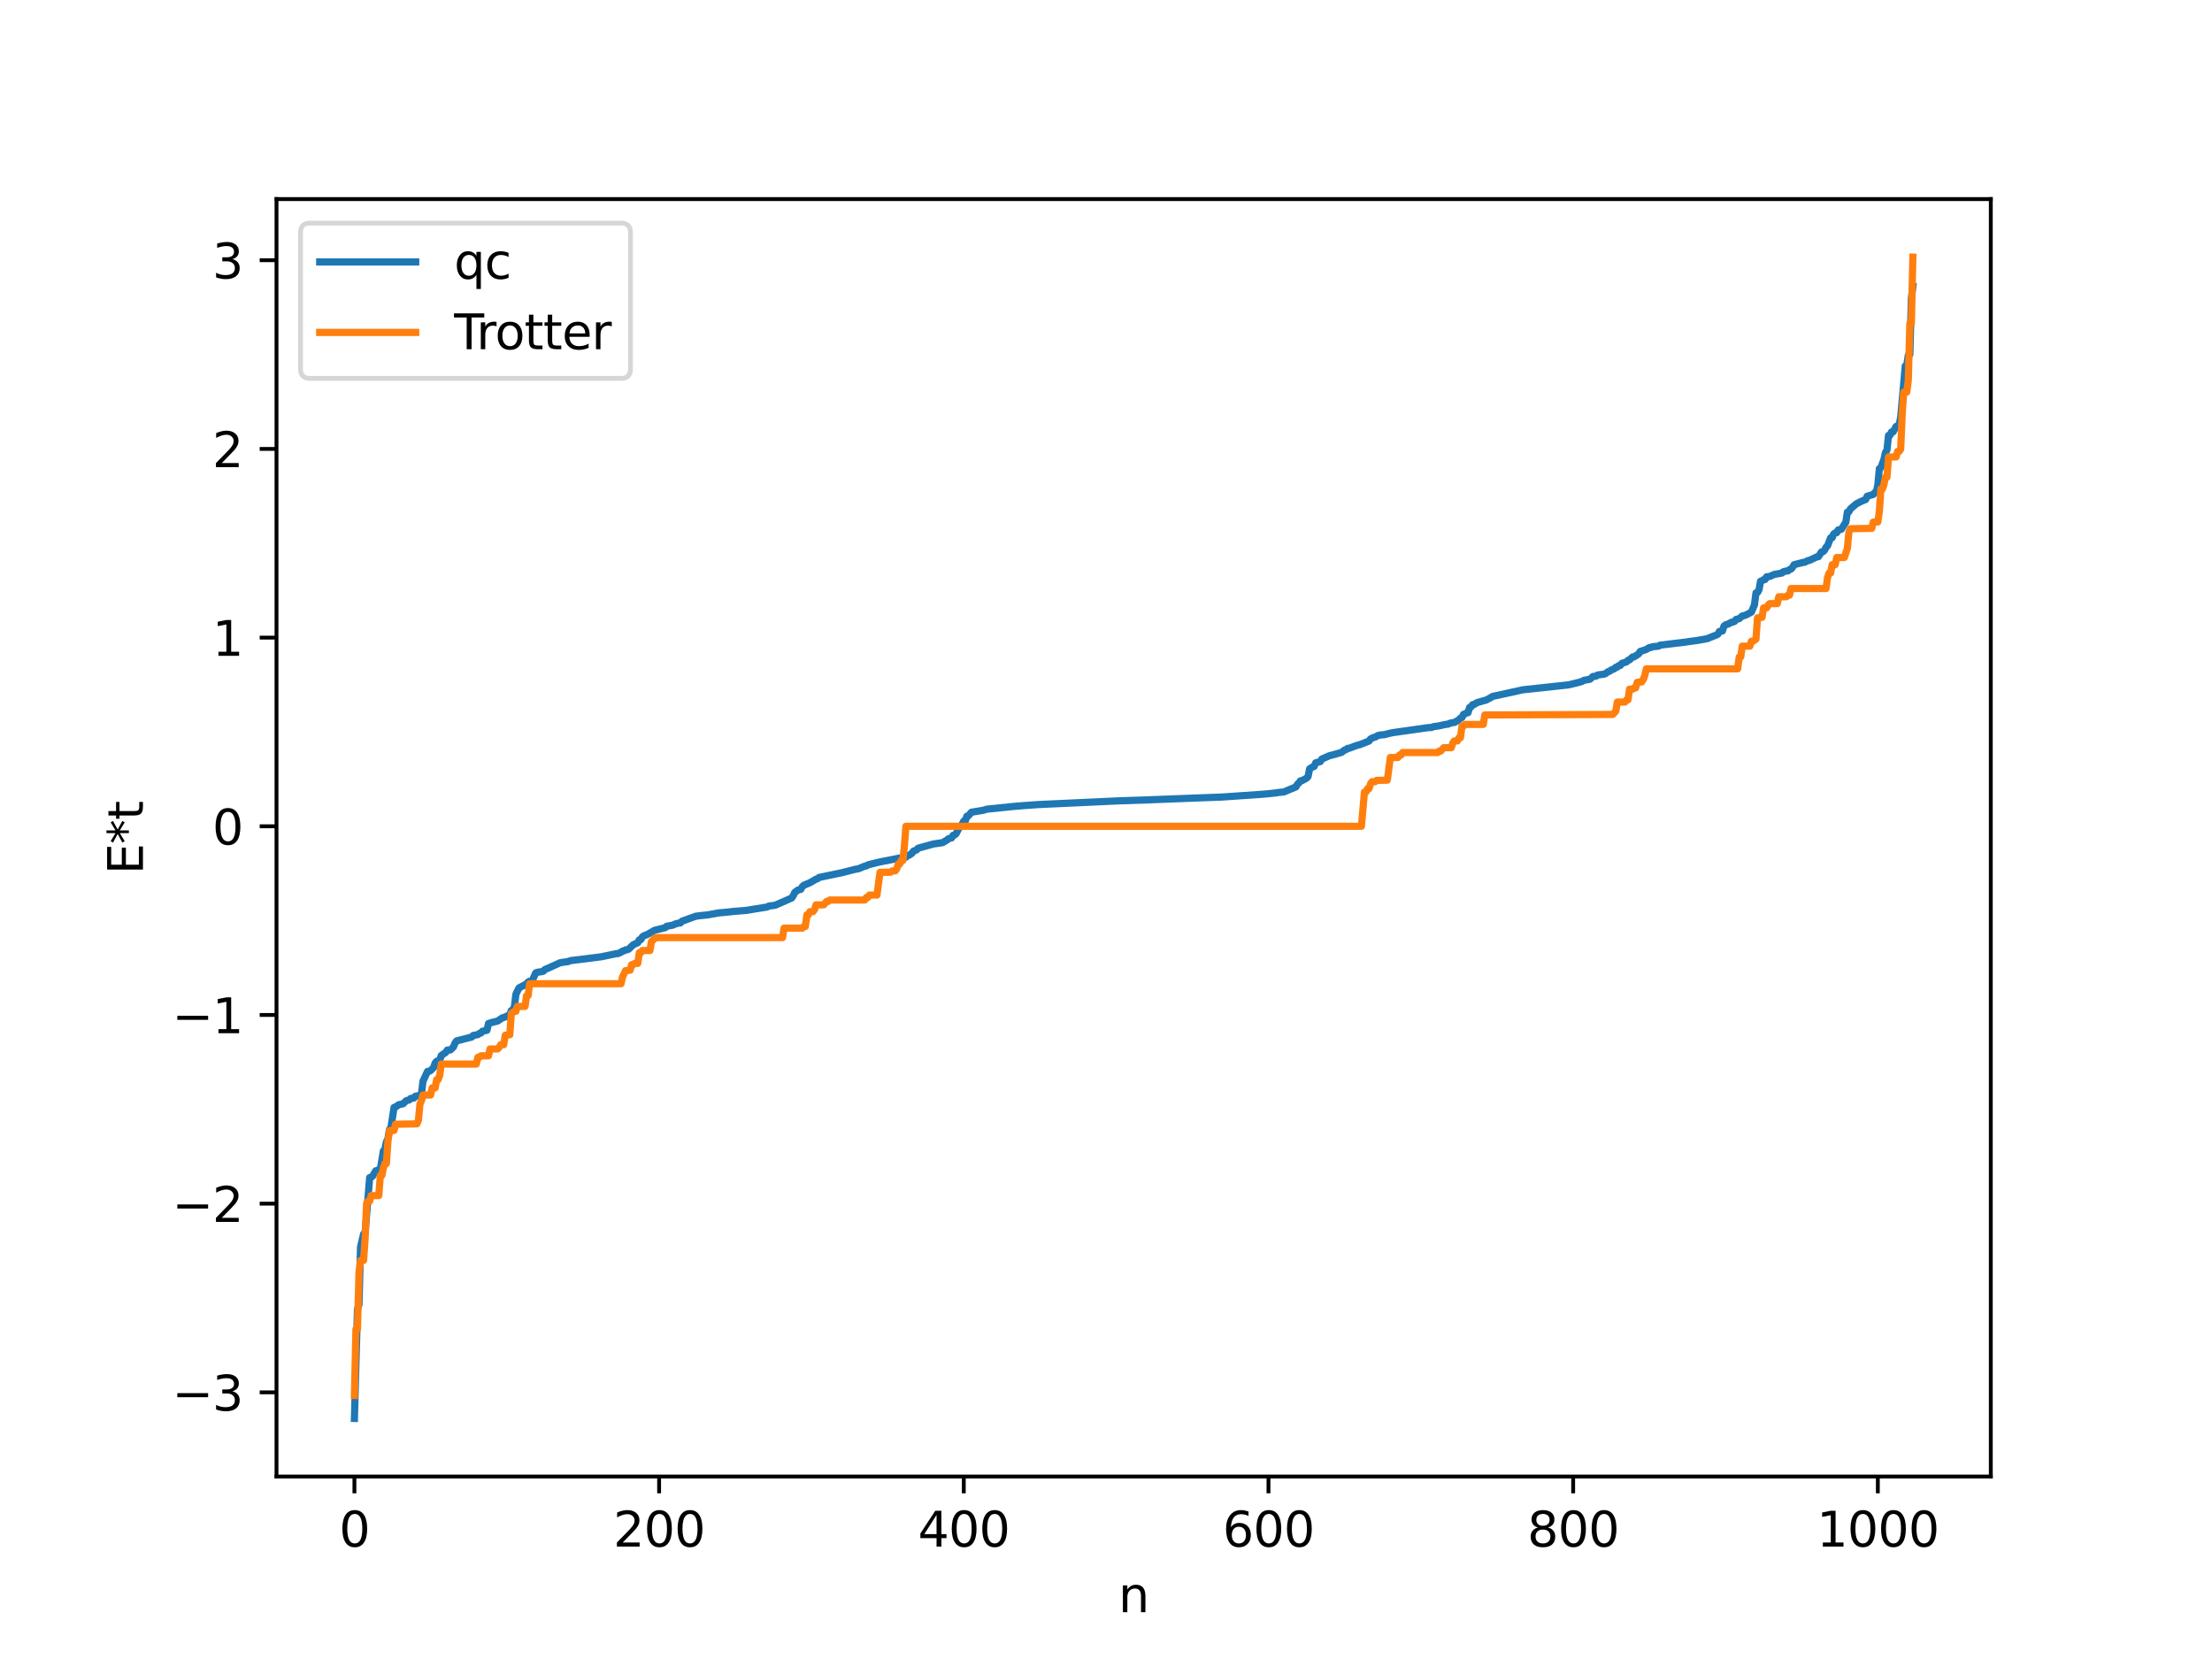 <?xml version="1.0" encoding="utf-8" standalone="no"?>
<!DOCTYPE svg PUBLIC "-//W3C//DTD SVG 1.1//EN"
  "http://www.w3.org/Graphics/SVG/1.1/DTD/svg11.dtd">
<svg xmlns:xlink="http://www.w3.org/1999/xlink" width="460.8pt" height="345.6pt" viewBox="0 0 460.8 345.6" xmlns="http://www.w3.org/2000/svg" version="1.1">
 <defs>
  <style type="text/css">*{stroke-linejoin: round; stroke-linecap: butt}</style>
 </defs>
 <g id="figure_1">
  <g id="patch_1">
   <path d="M 0 345.6 
L 460.8 345.6 
L 460.8 0 
L 0 0 
z
" style="fill: #ffffff"/>
  </g>
  <g id="axes_1">
   <g id="patch_2">
    <path d="M 57.6 307.584 
L 414.72 307.584 
L 414.72 41.472 
L 57.6 41.472 
z
" style="fill: #ffffff"/>
   </g>
   <g id="matplotlib.axis_1">
    <g id="xtick_1">
     <g id="line2d_1">
      <defs>
       <path id="mf23b8b343f" d="M 0 0 
L 0 3.5 
" style="stroke: #000000; stroke-width: 0.8"/>
      </defs>
      <g>
       <use xlink:href="#mf23b8b343f" x="73.833" y="307.584" style="stroke: #000000; stroke-width: 0.8"/>
      </g>
     </g>
     <g id="text_1">
      <!-- 0 -->
      <g transform="translate(70.651 322.182) scale(0.1 -0.1)">
       <defs>
        <path id="DejaVuSans-30" d="M 2034 4250 
Q 1547 4250 1301 3770 
Q 1056 3291 1056 2328 
Q 1056 1369 1301 889 
Q 1547 409 2034 409 
Q 2525 409 2770 889 
Q 3016 1369 3016 2328 
Q 3016 3291 2770 3770 
Q 2525 4250 2034 4250 
z
M 2034 4750 
Q 2819 4750 3233 4129 
Q 3647 3509 3647 2328 
Q 3647 1150 3233 529 
Q 2819 -91 2034 -91 
Q 1250 -91 836 529 
Q 422 1150 422 2328 
Q 422 3509 836 4129 
Q 1250 4750 2034 4750 
z
" transform="scale(0.016)"/>
       </defs>
       <use xlink:href="#DejaVuSans-30"/>
      </g>
     </g>
    </g>
    <g id="xtick_2">
     <g id="line2d_2">
      <g>
       <use xlink:href="#mf23b8b343f" x="137.304" y="307.584" style="stroke: #000000; stroke-width: 0.8"/>
      </g>
     </g>
     <g id="text_2">
      <!-- 200 -->
      <g transform="translate(127.76 322.182) scale(0.1 -0.1)">
       <defs>
        <path id="DejaVuSans-32" d="M 1228 531 
L 3431 531 
L 3431 0 
L 469 0 
L 469 531 
Q 828 903 1448 1529 
Q 2069 2156 2228 2338 
Q 2531 2678 2651 2914 
Q 2772 3150 2772 3378 
Q 2772 3750 2511 3984 
Q 2250 4219 1831 4219 
Q 1534 4219 1204 4116 
Q 875 4013 500 3803 
L 500 4441 
Q 881 4594 1212 4672 
Q 1544 4750 1819 4750 
Q 2544 4750 2975 4387 
Q 3406 4025 3406 3419 
Q 3406 3131 3298 2873 
Q 3191 2616 2906 2266 
Q 2828 2175 2409 1742 
Q 1991 1309 1228 531 
z
" transform="scale(0.016)"/>
       </defs>
       <use xlink:href="#DejaVuSans-32"/>
       <use xlink:href="#DejaVuSans-30" x="63.623"/>
       <use xlink:href="#DejaVuSans-30" x="127.246"/>
      </g>
     </g>
    </g>
    <g id="xtick_3">
     <g id="line2d_3">
      <g>
       <use xlink:href="#mf23b8b343f" x="200.775" y="307.584" style="stroke: #000000; stroke-width: 0.8"/>
      </g>
     </g>
     <g id="text_3">
      <!-- 400 -->
      <g transform="translate(191.231 322.182) scale(0.1 -0.1)">
       <defs>
        <path id="DejaVuSans-34" d="M 2419 4116 
L 825 1625 
L 2419 1625 
L 2419 4116 
z
M 2253 4666 
L 3047 4666 
L 3047 1625 
L 3713 1625 
L 3713 1100 
L 3047 1100 
L 3047 0 
L 2419 0 
L 2419 1100 
L 313 1100 
L 313 1709 
L 2253 4666 
z
" transform="scale(0.016)"/>
       </defs>
       <use xlink:href="#DejaVuSans-34"/>
       <use xlink:href="#DejaVuSans-30" x="63.623"/>
       <use xlink:href="#DejaVuSans-30" x="127.246"/>
      </g>
     </g>
    </g>
    <g id="xtick_4">
     <g id="line2d_4">
      <g>
       <use xlink:href="#mf23b8b343f" x="264.246" y="307.584" style="stroke: #000000; stroke-width: 0.8"/>
      </g>
     </g>
     <g id="text_4">
      <!-- 600 -->
      <g transform="translate(254.702 322.182) scale(0.1 -0.1)">
       <defs>
        <path id="DejaVuSans-36" d="M 2113 2584 
Q 1688 2584 1439 2293 
Q 1191 2003 1191 1497 
Q 1191 994 1439 701 
Q 1688 409 2113 409 
Q 2538 409 2786 701 
Q 3034 994 3034 1497 
Q 3034 2003 2786 2293 
Q 2538 2584 2113 2584 
z
M 3366 4563 
L 3366 3988 
Q 3128 4100 2886 4159 
Q 2644 4219 2406 4219 
Q 1781 4219 1451 3797 
Q 1122 3375 1075 2522 
Q 1259 2794 1537 2939 
Q 1816 3084 2150 3084 
Q 2853 3084 3261 2657 
Q 3669 2231 3669 1497 
Q 3669 778 3244 343 
Q 2819 -91 2113 -91 
Q 1303 -91 875 529 
Q 447 1150 447 2328 
Q 447 3434 972 4092 
Q 1497 4750 2381 4750 
Q 2619 4750 2861 4703 
Q 3103 4656 3366 4563 
z
" transform="scale(0.016)"/>
       </defs>
       <use xlink:href="#DejaVuSans-36"/>
       <use xlink:href="#DejaVuSans-30" x="63.623"/>
       <use xlink:href="#DejaVuSans-30" x="127.246"/>
      </g>
     </g>
    </g>
    <g id="xtick_5">
     <g id="line2d_5">
      <g>
       <use xlink:href="#mf23b8b343f" x="327.717" y="307.584" style="stroke: #000000; stroke-width: 0.8"/>
      </g>
     </g>
     <g id="text_5">
      <!-- 800 -->
      <g transform="translate(318.173 322.182) scale(0.1 -0.1)">
       <defs>
        <path id="DejaVuSans-38" d="M 2034 2216 
Q 1584 2216 1326 1975 
Q 1069 1734 1069 1313 
Q 1069 891 1326 650 
Q 1584 409 2034 409 
Q 2484 409 2743 651 
Q 3003 894 3003 1313 
Q 3003 1734 2745 1975 
Q 2488 2216 2034 2216 
z
M 1403 2484 
Q 997 2584 770 2862 
Q 544 3141 544 3541 
Q 544 4100 942 4425 
Q 1341 4750 2034 4750 
Q 2731 4750 3128 4425 
Q 3525 4100 3525 3541 
Q 3525 3141 3298 2862 
Q 3072 2584 2669 2484 
Q 3125 2378 3379 2068 
Q 3634 1759 3634 1313 
Q 3634 634 3220 271 
Q 2806 -91 2034 -91 
Q 1263 -91 848 271 
Q 434 634 434 1313 
Q 434 1759 690 2068 
Q 947 2378 1403 2484 
z
M 1172 3481 
Q 1172 3119 1398 2916 
Q 1625 2713 2034 2713 
Q 2441 2713 2670 2916 
Q 2900 3119 2900 3481 
Q 2900 3844 2670 4047 
Q 2441 4250 2034 4250 
Q 1625 4250 1398 4047 
Q 1172 3844 1172 3481 
z
" transform="scale(0.016)"/>
       </defs>
       <use xlink:href="#DejaVuSans-38"/>
       <use xlink:href="#DejaVuSans-30" x="63.623"/>
       <use xlink:href="#DejaVuSans-30" x="127.246"/>
      </g>
     </g>
    </g>
    <g id="xtick_6">
     <g id="line2d_6">
      <g>
       <use xlink:href="#mf23b8b343f" x="391.188" y="307.584" style="stroke: #000000; stroke-width: 0.8"/>
      </g>
     </g>
     <g id="text_6">
      <!-- 1000 -->
      <g transform="translate(378.463 322.182) scale(0.1 -0.1)">
       <defs>
        <path id="DejaVuSans-31" d="M 794 531 
L 1825 531 
L 1825 4091 
L 703 3866 
L 703 4441 
L 1819 4666 
L 2450 4666 
L 2450 531 
L 3481 531 
L 3481 0 
L 794 0 
L 794 531 
z
" transform="scale(0.016)"/>
       </defs>
       <use xlink:href="#DejaVuSans-31"/>
       <use xlink:href="#DejaVuSans-30" x="63.623"/>
       <use xlink:href="#DejaVuSans-30" x="127.246"/>
       <use xlink:href="#DejaVuSans-30" x="190.869"/>
      </g>
     </g>
    </g>
    <g id="text_7">
     <!-- n -->
     <g transform="translate(232.991 335.861) scale(0.1 -0.1)">
      <defs>
       <path id="DejaVuSans-6e" d="M 3513 2113 
L 3513 0 
L 2938 0 
L 2938 2094 
Q 2938 2591 2744 2837 
Q 2550 3084 2163 3084 
Q 1697 3084 1428 2787 
Q 1159 2491 1159 1978 
L 1159 0 
L 581 0 
L 581 3500 
L 1159 3500 
L 1159 2956 
Q 1366 3272 1645 3428 
Q 1925 3584 2291 3584 
Q 2894 3584 3203 3211 
Q 3513 2838 3513 2113 
z
" transform="scale(0.016)"/>
      </defs>
      <use xlink:href="#DejaVuSans-6e"/>
     </g>
    </g>
   </g>
   <g id="matplotlib.axis_2">
    <g id="ytick_1">
     <g id="line2d_7">
      <defs>
       <path id="mea5693780b" d="M 0 0 
L -3.5 0 
" style="stroke: #000000; stroke-width: 0.8"/>
      </defs>
      <g>
       <use xlink:href="#mea5693780b" x="57.6" y="290.051" style="stroke: #000000; stroke-width: 0.8"/>
      </g>
     </g>
     <g id="text_8">
      <!-- −3 -->
      <g transform="translate(35.858 293.851) scale(0.1 -0.1)">
       <defs>
        <path id="DejaVuSans-2212" d="M 678 2272 
L 4684 2272 
L 4684 1741 
L 678 1741 
L 678 2272 
z
" transform="scale(0.016)"/>
        <path id="DejaVuSans-33" d="M 2597 2516 
Q 3050 2419 3304 2112 
Q 3559 1806 3559 1356 
Q 3559 666 3084 287 
Q 2609 -91 1734 -91 
Q 1441 -91 1130 -33 
Q 819 25 488 141 
L 488 750 
Q 750 597 1062 519 
Q 1375 441 1716 441 
Q 2309 441 2620 675 
Q 2931 909 2931 1356 
Q 2931 1769 2642 2001 
Q 2353 2234 1838 2234 
L 1294 2234 
L 1294 2753 
L 1863 2753 
Q 2328 2753 2575 2939 
Q 2822 3125 2822 3475 
Q 2822 3834 2567 4026 
Q 2313 4219 1838 4219 
Q 1578 4219 1281 4162 
Q 984 4106 628 3988 
L 628 4550 
Q 988 4650 1302 4700 
Q 1616 4750 1894 4750 
Q 2613 4750 3031 4423 
Q 3450 4097 3450 3541 
Q 3450 3153 3228 2886 
Q 3006 2619 2597 2516 
z
" transform="scale(0.016)"/>
       </defs>
       <use xlink:href="#DejaVuSans-2212"/>
       <use xlink:href="#DejaVuSans-33" x="83.789"/>
      </g>
     </g>
    </g>
    <g id="ytick_2">
     <g id="line2d_8">
      <g>
       <use xlink:href="#mea5693780b" x="57.6" y="250.744" style="stroke: #000000; stroke-width: 0.8"/>
      </g>
     </g>
     <g id="text_9">
      <!-- −2 -->
      <g transform="translate(35.858 254.544) scale(0.1 -0.1)">
       <use xlink:href="#DejaVuSans-2212"/>
       <use xlink:href="#DejaVuSans-32" x="83.789"/>
      </g>
     </g>
    </g>
    <g id="ytick_3">
     <g id="line2d_9">
      <g>
       <use xlink:href="#mea5693780b" x="57.6" y="211.437" style="stroke: #000000; stroke-width: 0.8"/>
      </g>
     </g>
     <g id="text_10">
      <!-- −1 -->
      <g transform="translate(35.858 215.237) scale(0.1 -0.1)">
       <use xlink:href="#DejaVuSans-2212"/>
       <use xlink:href="#DejaVuSans-31" x="83.789"/>
      </g>
     </g>
    </g>
    <g id="ytick_4">
     <g id="line2d_10">
      <g>
       <use xlink:href="#mea5693780b" x="57.6" y="172.13" style="stroke: #000000; stroke-width: 0.8"/>
      </g>
     </g>
     <g id="text_11">
      <!-- 0 -->
      <g transform="translate(44.237 175.93) scale(0.1 -0.1)">
       <use xlink:href="#DejaVuSans-30"/>
      </g>
     </g>
    </g>
    <g id="ytick_5">
     <g id="line2d_11">
      <g>
       <use xlink:href="#mea5693780b" x="57.6" y="132.823" style="stroke: #000000; stroke-width: 0.8"/>
      </g>
     </g>
     <g id="text_12">
      <!-- 1 -->
      <g transform="translate(44.237 136.623) scale(0.1 -0.1)">
       <use xlink:href="#DejaVuSans-31"/>
      </g>
     </g>
    </g>
    <g id="ytick_6">
     <g id="line2d_12">
      <g>
       <use xlink:href="#mea5693780b" x="57.6" y="93.516" style="stroke: #000000; stroke-width: 0.8"/>
      </g>
     </g>
     <g id="text_13">
      <!-- 2 -->
      <g transform="translate(44.237 97.316) scale(0.1 -0.1)">
       <use xlink:href="#DejaVuSans-32"/>
      </g>
     </g>
    </g>
    <g id="ytick_7">
     <g id="line2d_13">
      <g>
       <use xlink:href="#mea5693780b" x="57.6" y="54.209" style="stroke: #000000; stroke-width: 0.8"/>
      </g>
     </g>
     <g id="text_14">
      <!-- 3 -->
      <g transform="translate(44.237 58.009) scale(0.1 -0.1)">
       <use xlink:href="#DejaVuSans-33"/>
      </g>
     </g>
    </g>
    <g id="text_15">
     <!-- E*t -->
     <g transform="translate(29.778 182.148) rotate(-90) scale(0.1 -0.1)">
      <defs>
       <path id="DejaVuSans-45" d="M 628 4666 
L 3578 4666 
L 3578 4134 
L 1259 4134 
L 1259 2753 
L 3481 2753 
L 3481 2222 
L 1259 2222 
L 1259 531 
L 3634 531 
L 3634 0 
L 628 0 
L 628 4666 
z
" transform="scale(0.016)"/>
       <path id="DejaVuSans-2a" d="M 3009 3897 
L 1888 3291 
L 3009 2681 
L 2828 2375 
L 1778 3009 
L 1778 1831 
L 1422 1831 
L 1422 3009 
L 372 2375 
L 191 2681 
L 1313 3291 
L 191 3897 
L 372 4206 
L 1422 3572 
L 1422 4750 
L 1778 4750 
L 1778 3572 
L 2828 4206 
L 3009 3897 
z
" transform="scale(0.016)"/>
       <path id="DejaVuSans-74" d="M 1172 4494 
L 1172 3500 
L 2356 3500 
L 2356 3053 
L 1172 3053 
L 1172 1153 
Q 1172 725 1289 603 
Q 1406 481 1766 481 
L 2356 481 
L 2356 0 
L 1766 0 
Q 1100 0 847 248 
Q 594 497 594 1153 
L 594 3053 
L 172 3053 
L 172 3500 
L 594 3500 
L 594 4494 
L 1172 4494 
z
" transform="scale(0.016)"/>
      </defs>
      <use xlink:href="#DejaVuSans-45"/>
      <use xlink:href="#DejaVuSans-2a" x="63.184"/>
      <use xlink:href="#DejaVuSans-74" x="113.184"/>
     </g>
    </g>
   </g>
   <g id="line2d_14">
    <path d="M 73.833 295.488 
L 74.467 272.765 
L 74.785 271.732 
L 75.102 259.803 
L 75.737 257.075 
L 76.054 256.83 
L 77.006 245.308 
L 77.324 245.247 
L 77.641 244.981 
L 78.276 243.899 
L 78.593 243.842 
L 78.91 243.637 
L 79.228 243.612 
L 79.862 239.757 
L 80.18 239.411 
L 80.497 237.869 
L 80.815 237.208 
L 81.132 235.297 
L 81.449 234.828 
L 82.084 230.699 
L 82.401 230.612 
L 83.036 230.144 
L 83.988 229.924 
L 84.623 229.299 
L 85.258 229.127 
L 85.575 228.823 
L 86.21 228.742 
L 86.527 228.372 
L 87.162 228.258 
L 87.796 227.886 
L 88.114 225.231 
L 89.066 223.187 
L 89.383 223.17 
L 89.7 223.018 
L 90.335 222.379 
L 90.653 221.436 
L 90.97 221.078 
L 91.605 220.874 
L 91.922 219.888 
L 92.874 219.219 
L 93.191 218.742 
L 93.826 218.722 
L 94.461 218.106 
L 94.778 217.327 
L 95.096 216.848 
L 98.269 216.033 
L 98.586 215.707 
L 99.539 215.528 
L 99.856 215.292 
L 100.173 215.209 
L 100.491 214.836 
L 101.443 214.618 
L 101.76 213.219 
L 102.395 213.016 
L 103.664 212.702 
L 104.616 212.054 
L 105.251 211.853 
L 106.203 211.366 
L 106.52 210.52 
L 106.838 210.384 
L 107.155 209.727 
L 107.472 207.113 
L 108.107 205.818 
L 109.694 204.962 
L 110.011 204.579 
L 110.329 204.409 
L 110.646 204.371 
L 110.963 204.079 
L 111.598 202.691 
L 111.915 202.544 
L 112.867 202.407 
L 113.185 202.322 
L 113.502 201.974 
L 114.137 201.714 
L 116.676 200.559 
L 117.31 200.453 
L 118.262 200.329 
L 118.897 200.108 
L 121.119 199.842 
L 125.244 199.318 
L 128.418 198.656 
L 128.735 198.655 
L 129.37 198.361 
L 129.687 198.132 
L 130.005 198.078 
L 130.322 197.86 
L 130.639 197.854 
L 130.957 197.73 
L 131.909 196.809 
L 132.861 196.384 
L 133.178 195.787 
L 133.496 195.74 
L 133.813 195.169 
L 134.13 194.943 
L 134.765 194.708 
L 135.717 194.184 
L 136.352 193.804 
L 137.939 193.412 
L 138.573 193.254 
L 138.891 192.961 
L 139.843 192.78 
L 140.16 192.724 
L 140.795 192.439 
L 141.429 192.296 
L 141.747 192.26 
L 142.064 191.909 
L 144.92 190.875 
L 145.872 190.745 
L 147.459 190.579 
L 149.681 190.181 
L 151.585 190.005 
L 152.854 189.863 
L 155.393 189.66 
L 159.836 188.94 
L 160.153 188.745 
L 161.423 188.595 
L 162.058 188.326 
L 164.914 187.076 
L 165.231 186.62 
L 165.548 185.933 
L 166.183 185.437 
L 166.818 185.267 
L 167.135 184.701 
L 167.453 184.416 
L 168.722 183.888 
L 169.991 183.149 
L 170.309 183.062 
L 170.626 182.789 
L 174.752 181.925 
L 175.386 181.801 
L 177.925 181.146 
L 178.877 180.961 
L 180.147 180.426 
L 180.464 180.394 
L 180.781 180.173 
L 182.686 179.693 
L 183.955 179.422 
L 184.907 179.246 
L 187.446 178.737 
L 188.715 178.565 
L 189.033 178.237 
L 189.35 178.179 
L 189.985 177.742 
L 190.302 177.305 
L 190.937 177.057 
L 191.254 176.701 
L 194.428 175.82 
L 196.015 175.591 
L 196.332 175.549 
L 197.284 174.997 
L 197.601 174.713 
L 198.236 174.552 
L 198.553 174.001 
L 198.871 173.938 
L 199.188 173.655 
L 199.823 172.393 
L 200.14 172.249 
L 200.775 171.034 
L 201.092 171.025 
L 201.41 170.029 
L 201.727 169.953 
L 202.362 169.204 
L 203.948 168.941 
L 204.9 168.784 
L 205.535 168.572 
L 210.93 168.015 
L 213.152 167.831 
L 216.325 167.603 
L 232.828 166.842 
L 239.81 166.601 
L 249.648 166.221 
L 254.408 166.048 
L 262.659 165.482 
L 264.246 165.348 
L 265.833 165.173 
L 266.467 165.069 
L 267.42 164.986 
L 269.958 163.932 
L 270.276 163.375 
L 270.593 163.104 
L 270.91 162.659 
L 271.228 162.628 
L 272.18 162.111 
L 272.497 161.751 
L 272.815 160.162 
L 273.449 159.767 
L 273.767 159.662 
L 274.084 158.91 
L 275.036 158.658 
L 275.353 158.125 
L 276.94 157.434 
L 277.575 157.276 
L 279.479 156.729 
L 280.114 156.241 
L 280.431 156.156 
L 280.748 155.89 
L 281.066 155.88 
L 282.653 155.278 
L 283.287 155.123 
L 285.191 154.373 
L 285.509 153.942 
L 286.143 153.621 
L 286.461 153.56 
L 287.096 153.204 
L 287.73 153.091 
L 288.365 153.046 
L 289.634 152.722 
L 290.269 152.603 
L 297.568 151.571 
L 298.203 151.557 
L 298.52 151.396 
L 299.79 151.209 
L 301.059 150.924 
L 301.694 150.844 
L 302.011 150.673 
L 302.646 150.53 
L 302.963 150.509 
L 303.915 149.954 
L 304.233 149.607 
L 304.55 149.484 
L 304.867 148.813 
L 305.185 148.721 
L 305.502 148.511 
L 305.82 148.463 
L 306.137 147.389 
L 306.454 147.24 
L 306.772 146.789 
L 307.089 146.752 
L 307.724 146.355 
L 309.628 145.821 
L 310.58 145.305 
L 310.897 145.085 
L 317.244 143.693 
L 326.765 142.669 
L 328.986 142.128 
L 329.621 141.929 
L 329.939 141.725 
L 331.208 141.5 
L 331.843 140.921 
L 332.477 140.855 
L 332.795 140.619 
L 334.064 140.448 
L 334.381 140.375 
L 335.016 139.91 
L 335.334 139.826 
L 335.651 139.569 
L 336.286 139.33 
L 336.603 139.002 
L 336.92 138.964 
L 337.238 138.648 
L 337.555 138.614 
L 337.872 138.186 
L 338.824 137.886 
L 339.142 137.557 
L 339.459 137.461 
L 340.094 136.867 
L 340.411 136.829 
L 341.363 136.219 
L 341.681 135.701 
L 342.315 135.513 
L 342.95 135.29 
L 343.585 134.9 
L 343.902 134.895 
L 344.22 134.722 
L 345.489 134.618 
L 345.806 134.4 
L 351.201 133.755 
L 351.836 133.647 
L 353.423 133.438 
L 354.692 133.22 
L 355.644 133.046 
L 356.914 132.531 
L 357.548 132.282 
L 357.866 132.109 
L 358.183 131.543 
L 358.818 131.44 
L 359.135 130.424 
L 359.453 130.178 
L 360.087 129.961 
L 360.722 129.614 
L 361.039 129.582 
L 361.357 129.437 
L 361.674 129.027 
L 362.309 128.875 
L 362.943 128.323 
L 363.578 128.18 
L 364.848 127.515 
L 365.482 126.018 
L 365.8 123.52 
L 366.117 123.415 
L 366.434 122.855 
L 366.752 121.081 
L 367.069 120.995 
L 367.386 120.751 
L 367.704 120.714 
L 368.021 120.155 
L 368.656 120.089 
L 369.608 119.664 
L 371.195 119.376 
L 371.512 119.102 
L 372.147 118.947 
L 372.464 118.927 
L 372.781 118.659 
L 373.099 118.545 
L 373.416 118.194 
L 373.734 117.637 
L 375.638 117.158 
L 375.955 117.134 
L 376.59 116.783 
L 376.907 116.755 
L 378.494 115.999 
L 378.811 115.967 
L 379.446 114.974 
L 379.763 114.935 
L 380.081 114.634 
L 380.398 114.007 
L 380.715 113.695 
L 381.35 112.037 
L 381.667 112.024 
L 381.985 111.25 
L 382.302 111.006 
L 382.62 110.971 
L 382.937 110.394 
L 383.572 110.272 
L 384.524 108.781 
L 384.841 106.696 
L 385.158 106.597 
L 385.476 106.007 
L 386.745 104.937 
L 387.697 104.451 
L 388.649 104.063 
L 388.967 103.369 
L 390.236 102.999 
L 390.553 102.619 
L 390.871 102.456 
L 391.188 101.001 
L 391.505 97.617 
L 391.823 97.42 
L 392.458 95.706 
L 392.775 94.259 
L 393.092 93.759 
L 393.41 90.716 
L 393.727 90.659 
L 394.044 89.984 
L 394.362 89.967 
L 394.996 88.833 
L 395.314 88.722 
L 395.631 88.456 
L 395.948 86.919 
L 396.9 76.237 
L 397.218 76.06 
L 397.535 73.992 
L 397.853 73.864 
L 398.17 62.237 
L 398.487 59.641 
L 398.487 59.641 
" clip-path="url(#p630ccaa8d7)" style="fill: none; stroke: #1f77b4; stroke-width: 1.5; stroke-linecap: square"/>
   </g>
   <g id="line2d_15">
    <path d="M 73.833 290.693 
L 74.15 276.858 
L 74.467 276.858 
L 74.785 265.032 
L 75.102 262.575 
L 75.737 262.575 
L 76.054 258.151 
L 76.372 250.681 
L 76.689 250.223 
L 77.006 250.223 
L 77.324 249.067 
L 78.91 249.067 
L 79.228 244.853 
L 79.545 244.853 
L 79.862 243.327 
L 80.18 242.385 
L 80.497 242.385 
L 80.815 237.725 
L 81.132 235.531 
L 82.084 235.494 
L 82.401 234.195 
L 86.844 234.122 
L 87.162 233.411 
L 87.479 230.034 
L 87.796 229.288 
L 88.114 228.119 
L 89.7 228.119 
L 90.018 226.625 
L 90.653 226.625 
L 90.97 224.89 
L 91.287 224.89 
L 91.605 223.986 
L 91.922 221.662 
L 99.221 221.662 
L 99.539 220.276 
L 99.856 220.276 
L 100.173 219.949 
L 101.76 219.949 
L 102.077 218.513 
L 103.664 218.513 
L 103.981 218.189 
L 104.299 217.629 
L 104.934 217.629 
L 105.251 215.66 
L 106.203 215.561 
L 106.52 211.117 
L 107.155 210.678 
L 107.472 210.678 
L 107.79 209.654 
L 109.377 209.654 
L 109.694 207.409 
L 110.011 207.409 
L 110.329 204.928 
L 129.37 204.928 
L 129.687 203.518 
L 130.322 202.192 
L 131.274 202.107 
L 131.591 200.954 
L 131.909 200.954 
L 132.226 200.691 
L 132.861 200.691 
L 133.178 198.47 
L 133.496 198.47 
L 133.813 198.005 
L 135.4 198.005 
L 135.717 196.112 
L 136.034 195.857 
L 136.352 195.429 
L 136.986 195.322 
L 163.01 195.322 
L 163.327 193.357 
L 167.135 193.357 
L 167.453 192.997 
L 167.77 192.997 
L 168.087 190.566 
L 168.405 190.566 
L 168.722 189.916 
L 169.357 189.916 
L 169.674 189.497 
L 169.991 188.494 
L 171.578 188.494 
L 172.213 187.787 
L 172.53 187.787 
L 172.848 187.487 
L 180.147 187.487 
L 180.464 186.97 
L 180.781 186.97 
L 181.099 186.463 
L 182.686 186.463 
L 183.32 181.736 
L 185.542 181.694 
L 185.859 181.42 
L 186.494 181.42 
L 186.811 181.005 
L 187.129 179.965 
L 187.446 179.965 
L 187.763 179.261 
L 188.081 179.261 
L 188.398 176.322 
L 188.715 172.13 
L 283.605 172.13 
L 284.239 165 
L 284.557 165 
L 284.874 164.295 
L 285.191 164.295 
L 285.509 163.256 
L 285.826 162.841 
L 286.461 162.841 
L 286.778 162.567 
L 289 162.524 
L 289.634 157.798 
L 291.221 157.798 
L 291.539 157.291 
L 291.856 157.291 
L 292.173 156.774 
L 299.472 156.774 
L 299.79 156.474 
L 300.107 156.474 
L 300.742 155.767 
L 302.329 155.767 
L 302.646 154.763 
L 302.963 154.345 
L 303.598 154.345 
L 303.915 153.695 
L 304.233 153.695 
L 304.55 151.263 
L 304.867 151.263 
L 305.185 150.904 
L 308.993 150.904 
L 309.31 148.939 
L 335.968 148.832 
L 336.603 148.149 
L 336.92 146.255 
L 338.507 146.255 
L 338.824 145.791 
L 339.142 145.791 
L 339.459 143.57 
L 340.094 143.57 
L 340.411 143.307 
L 340.729 143.307 
L 341.046 142.154 
L 341.681 142.069 
L 341.998 142.069 
L 342.315 141.556 
L 342.633 140.743 
L 342.95 139.333 
L 361.991 139.333 
L 362.309 136.852 
L 362.626 136.852 
L 362.943 134.607 
L 364.53 134.607 
L 364.848 133.583 
L 365.165 133.583 
L 365.8 133.144 
L 366.117 128.7 
L 367.069 128.601 
L 367.386 126.632 
L 368.021 126.632 
L 368.339 126.072 
L 368.656 125.748 
L 370.243 125.748 
L 370.56 124.312 
L 372.147 124.312 
L 372.464 123.985 
L 372.781 123.985 
L 373.099 122.599 
L 380.398 122.599 
L 380.715 120.275 
L 381.033 119.371 
L 381.35 119.371 
L 381.667 117.636 
L 382.302 117.636 
L 382.62 116.142 
L 384.206 116.142 
L 384.841 114.227 
L 385.158 110.85 
L 385.476 110.139 
L 389.919 110.066 
L 390.236 108.767 
L 391.188 108.73 
L 391.505 106.536 
L 391.823 101.876 
L 392.14 101.876 
L 392.458 100.934 
L 392.775 99.408 
L 393.092 99.408 
L 393.41 95.194 
L 394.996 95.194 
L 395.314 94.038 
L 395.631 94.038 
L 395.948 93.58 
L 396.266 86.11 
L 396.583 81.685 
L 397.218 81.685 
L 397.535 79.229 
L 397.853 67.403 
L 398.17 67.403 
L 398.487 53.568 
L 398.487 53.568 
" clip-path="url(#p630ccaa8d7)" style="fill: none; stroke: #ff7f0e; stroke-width: 1.5; stroke-linecap: square"/>
   </g>
   <g id="patch_3">
    <path d="M 57.6 307.584 
L 57.6 41.472 
" style="fill: none; stroke: #000000; stroke-width: 0.8; stroke-linejoin: miter; stroke-linecap: square"/>
   </g>
   <g id="patch_4">
    <path d="M 414.72 307.584 
L 414.72 41.472 
" style="fill: none; stroke: #000000; stroke-width: 0.8; stroke-linejoin: miter; stroke-linecap: square"/>
   </g>
   <g id="patch_5">
    <path d="M 57.6 307.584 
L 414.72 307.584 
" style="fill: none; stroke: #000000; stroke-width: 0.8; stroke-linejoin: miter; stroke-linecap: square"/>
   </g>
   <g id="patch_6">
    <path d="M 57.6 41.472 
L 414.72 41.472 
" style="fill: none; stroke: #000000; stroke-width: 0.8; stroke-linejoin: miter; stroke-linecap: square"/>
   </g>
   <g id="legend_1">
    <g id="patch_7">
     <path d="M 64.6 78.828 
L 129.342 78.828 
Q 131.342 78.828 131.342 76.828 
L 131.342 48.472 
Q 131.342 46.472 129.342 46.472 
L 64.6 46.472 
Q 62.6 46.472 62.6 48.472 
L 62.6 76.828 
Q 62.6 78.828 64.6 78.828 
z
" style="fill: #ffffff; opacity: 0.8; stroke: #cccccc; stroke-linejoin: miter"/>
    </g>
    <g id="line2d_16">
     <path d="M 66.6 54.57 
L 76.6 54.57 
L 86.6 54.57 
" style="fill: none; stroke: #1f77b4; stroke-width: 1.5; stroke-linecap: square"/>
    </g>
    <g id="text_16">
     <!-- qc -->
     <g transform="translate(94.6 58.07) scale(0.1 -0.1)">
      <defs>
       <path id="DejaVuSans-71" d="M 947 1747 
Q 947 1113 1208 752 
Q 1469 391 1925 391 
Q 2381 391 2643 752 
Q 2906 1113 2906 1747 
Q 2906 2381 2643 2742 
Q 2381 3103 1925 3103 
Q 1469 3103 1208 2742 
Q 947 2381 947 1747 
z
M 2906 525 
Q 2725 213 2448 61 
Q 2172 -91 1784 -91 
Q 1150 -91 751 415 
Q 353 922 353 1747 
Q 353 2572 751 3078 
Q 1150 3584 1784 3584 
Q 2172 3584 2448 3432 
Q 2725 3281 2906 2969 
L 2906 3500 
L 3481 3500 
L 3481 -1331 
L 2906 -1331 
L 2906 525 
z
" transform="scale(0.016)"/>
       <path id="DejaVuSans-63" d="M 3122 3366 
L 3122 2828 
Q 2878 2963 2633 3030 
Q 2388 3097 2138 3097 
Q 1578 3097 1268 2742 
Q 959 2388 959 1747 
Q 959 1106 1268 751 
Q 1578 397 2138 397 
Q 2388 397 2633 464 
Q 2878 531 3122 666 
L 3122 134 
Q 2881 22 2623 -34 
Q 2366 -91 2075 -91 
Q 1284 -91 818 406 
Q 353 903 353 1747 
Q 353 2603 823 3093 
Q 1294 3584 2113 3584 
Q 2378 3584 2631 3529 
Q 2884 3475 3122 3366 
z
" transform="scale(0.016)"/>
      </defs>
      <use xlink:href="#DejaVuSans-71"/>
      <use xlink:href="#DejaVuSans-63" x="63.477"/>
     </g>
    </g>
    <g id="line2d_17">
     <path d="M 66.6 69.249 
L 76.6 69.249 
L 86.6 69.249 
" style="fill: none; stroke: #ff7f0e; stroke-width: 1.5; stroke-linecap: square"/>
    </g>
    <g id="text_17">
     <!-- Trotter -->
     <g transform="translate(94.6 72.749) scale(0.1 -0.1)">
      <defs>
       <path id="DejaVuSans-54" d="M -19 4666 
L 3928 4666 
L 3928 4134 
L 2272 4134 
L 2272 0 
L 1638 0 
L 1638 4134 
L -19 4134 
L -19 4666 
z
" transform="scale(0.016)"/>
       <path id="DejaVuSans-72" d="M 2631 2963 
Q 2534 3019 2420 3045 
Q 2306 3072 2169 3072 
Q 1681 3072 1420 2755 
Q 1159 2438 1159 1844 
L 1159 0 
L 581 0 
L 581 3500 
L 1159 3500 
L 1159 2956 
Q 1341 3275 1631 3429 
Q 1922 3584 2338 3584 
Q 2397 3584 2469 3576 
Q 2541 3569 2628 3553 
L 2631 2963 
z
" transform="scale(0.016)"/>
       <path id="DejaVuSans-6f" d="M 1959 3097 
Q 1497 3097 1228 2736 
Q 959 2375 959 1747 
Q 959 1119 1226 758 
Q 1494 397 1959 397 
Q 2419 397 2687 759 
Q 2956 1122 2956 1747 
Q 2956 2369 2687 2733 
Q 2419 3097 1959 3097 
z
M 1959 3584 
Q 2709 3584 3137 3096 
Q 3566 2609 3566 1747 
Q 3566 888 3137 398 
Q 2709 -91 1959 -91 
Q 1206 -91 779 398 
Q 353 888 353 1747 
Q 353 2609 779 3096 
Q 1206 3584 1959 3584 
z
" transform="scale(0.016)"/>
       <path id="DejaVuSans-65" d="M 3597 1894 
L 3597 1613 
L 953 1613 
Q 991 1019 1311 708 
Q 1631 397 2203 397 
Q 2534 397 2845 478 
Q 3156 559 3463 722 
L 3463 178 
Q 3153 47 2828 -22 
Q 2503 -91 2169 -91 
Q 1331 -91 842 396 
Q 353 884 353 1716 
Q 353 2575 817 3079 
Q 1281 3584 2069 3584 
Q 2775 3584 3186 3129 
Q 3597 2675 3597 1894 
z
M 3022 2063 
Q 3016 2534 2758 2815 
Q 2500 3097 2075 3097 
Q 1594 3097 1305 2825 
Q 1016 2553 972 2059 
L 3022 2063 
z
" transform="scale(0.016)"/>
      </defs>
      <use xlink:href="#DejaVuSans-54"/>
      <use xlink:href="#DejaVuSans-72" x="46.334"/>
      <use xlink:href="#DejaVuSans-6f" x="85.197"/>
      <use xlink:href="#DejaVuSans-74" x="146.379"/>
      <use xlink:href="#DejaVuSans-74" x="185.588"/>
      <use xlink:href="#DejaVuSans-65" x="224.797"/>
      <use xlink:href="#DejaVuSans-72" x="286.32"/>
     </g>
    </g>
   </g>
  </g>
 </g>
 <defs>
  <clipPath id="p630ccaa8d7">
   <rect x="57.6" y="41.472" width="357.12" height="266.112"/>
  </clipPath>
 </defs>
</svg>
